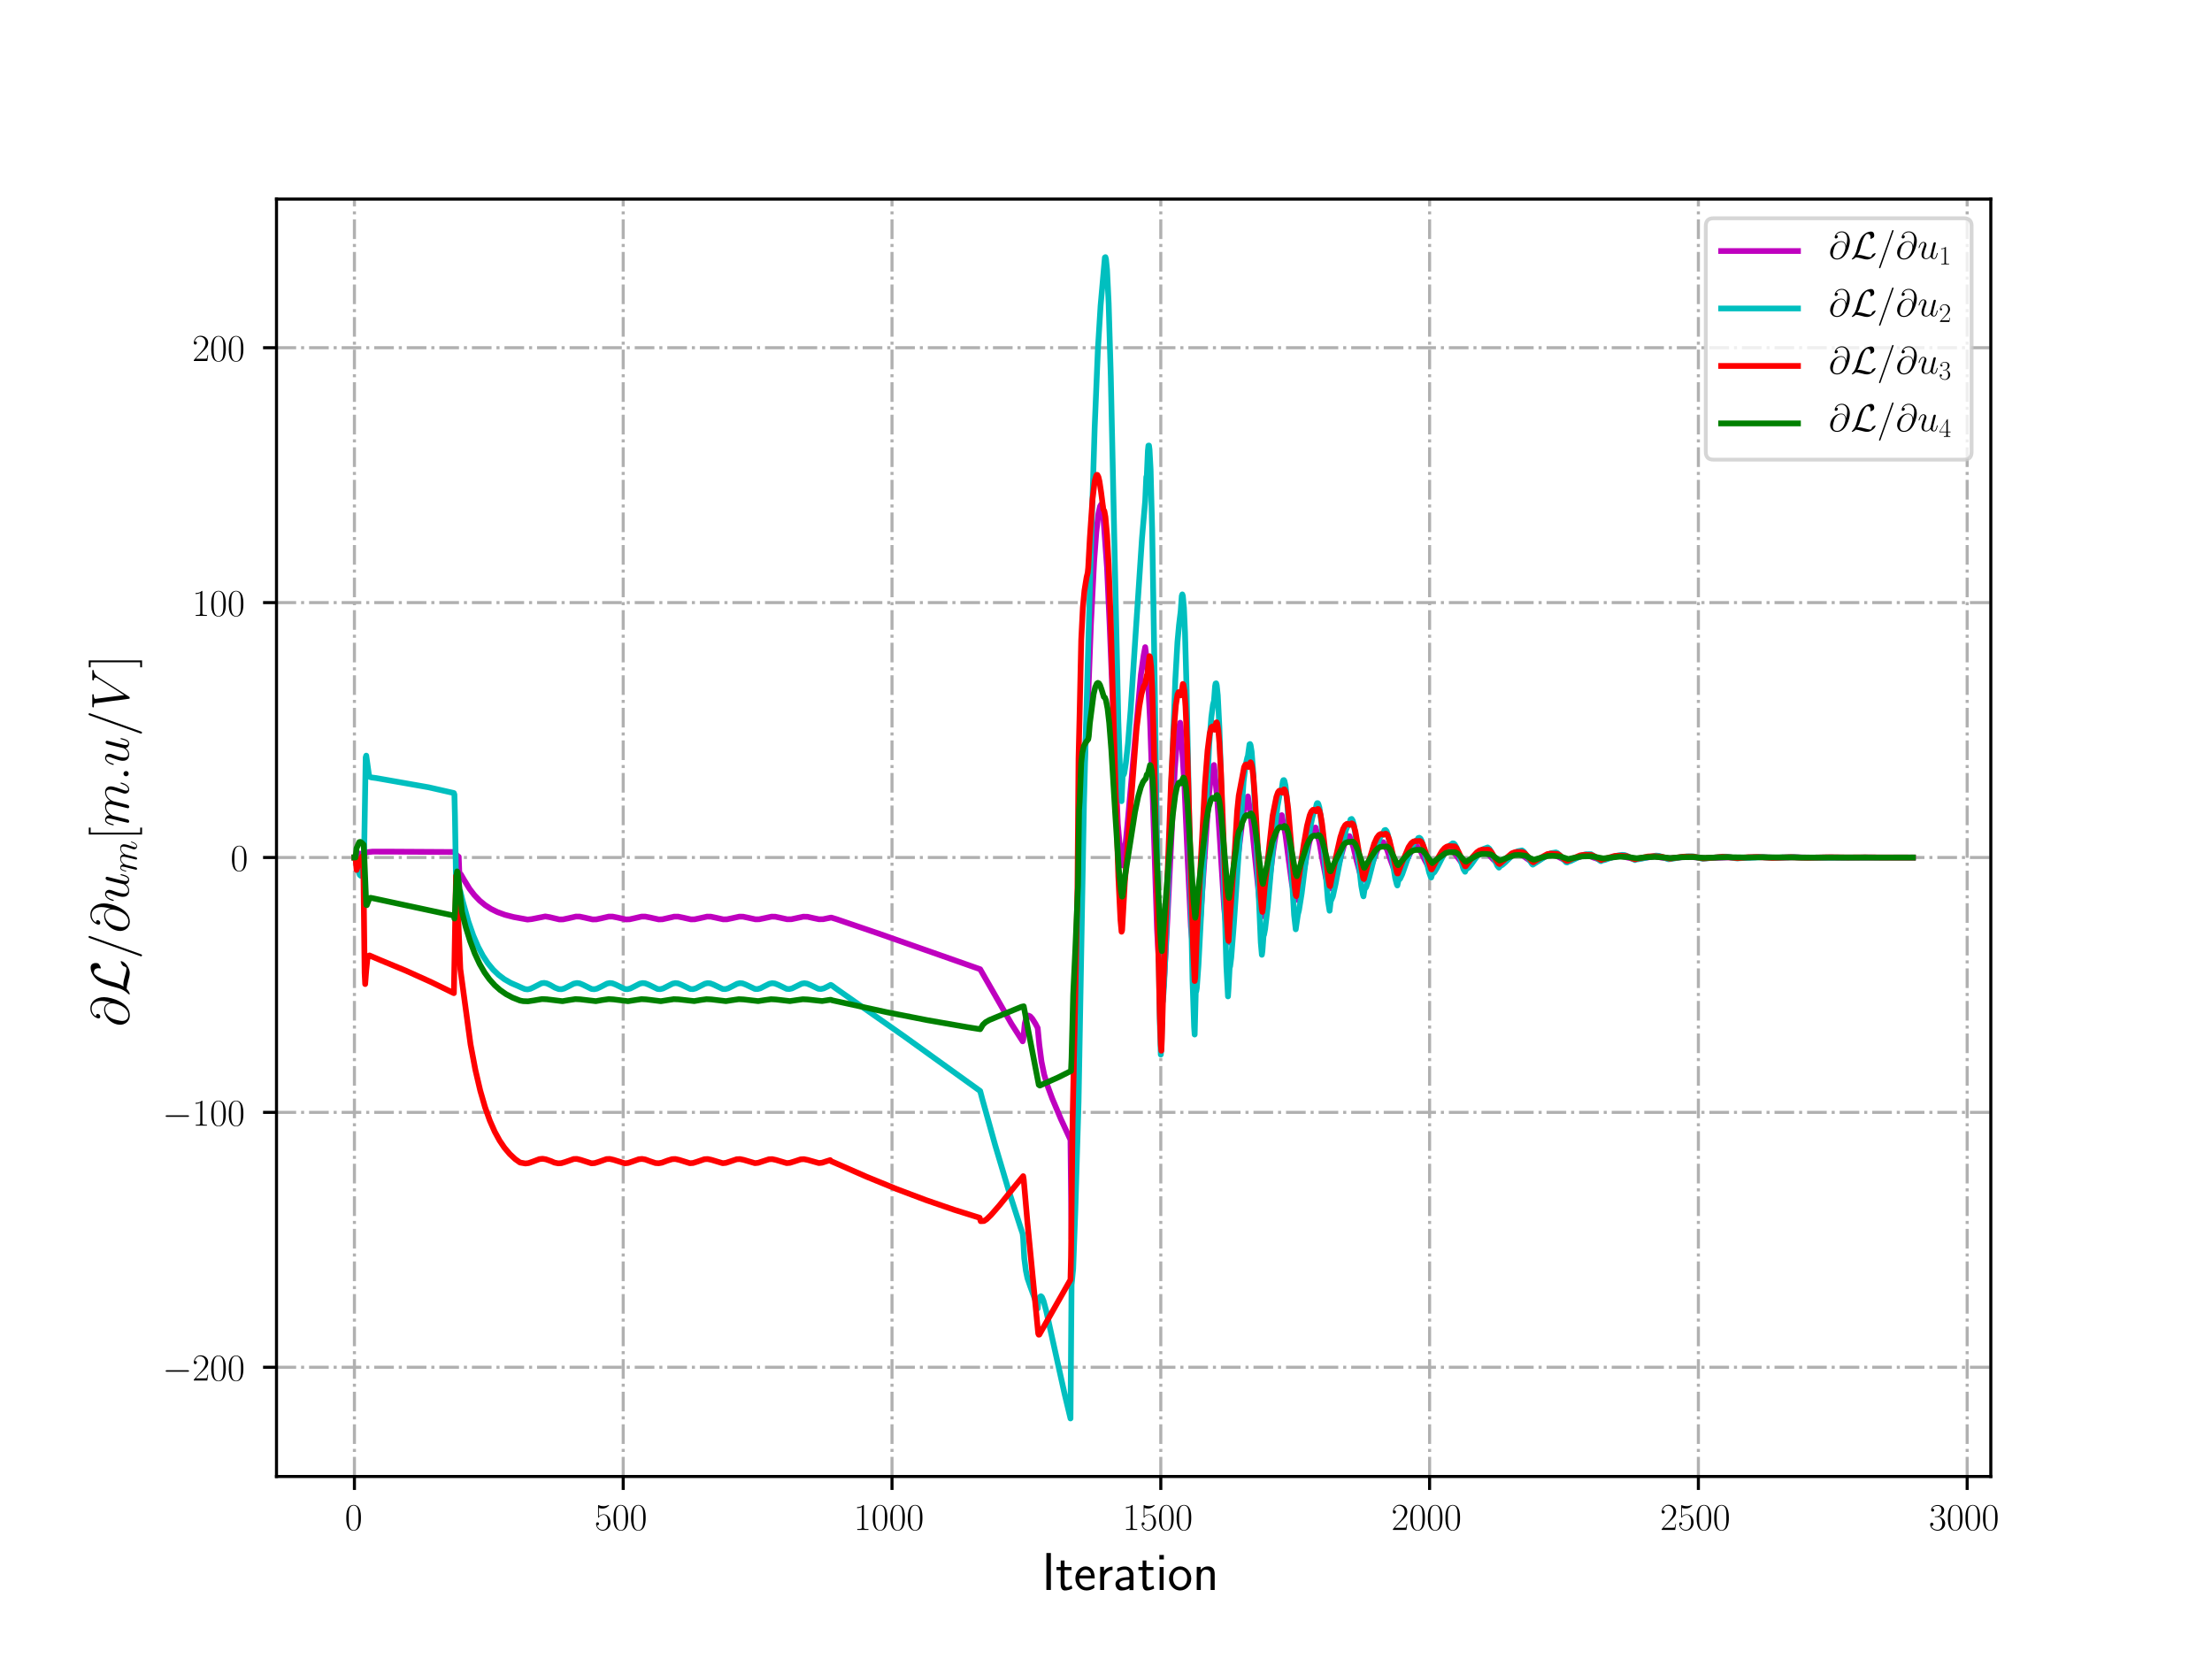 <?xml version="1.0" encoding="utf-8" standalone="no"?>
<!DOCTYPE svg PUBLIC "-//W3C//DTD SVG 1.1//EN"
  "http://www.w3.org/Graphics/SVG/1.1/DTD/svg11.dtd">
<!-- Created with matplotlib (http://matplotlib.org/) -->
<svg height="432pt" version="1.1" viewBox="0 0 576 432" width="576pt" xmlns="http://www.w3.org/2000/svg" xmlns:xlink="http://www.w3.org/1999/xlink">
 <defs>
  <style type="text/css">
*{stroke-linecap:butt;stroke-linejoin:round;}
  </style>
 </defs>
 <g id="figure_1">
  <g id="patch_1">
   <path d="M 0 432 
L 576 432 
L 576 0 
L 0 0 
z
" style="fill:#ffffff;"/>
  </g>
  <g id="axes_1">
   <g id="patch_2">
    <path d="M 72 384.48 
L 518.4 384.48 
L 518.4 51.84 
L 72 51.84 
z
" style="fill:#ffffff;"/>
   </g>
   <g id="matplotlib.axis_1">
    <g id="xtick_1">
     <g id="line2d_1">
      <path clip-path="url(#p25f58a7459)" d="M 92.291 384.48 
L 92.291 51.84 
" style="fill:none;stroke:#b0b0b0;stroke-dasharray:5.12,1.28,0.8,1.28;stroke-dashoffset:0;stroke-width:0.8;"/>
     </g>
     <g id="line2d_2">
      <defs>
       <path d="M 0 0 
L 0 3.5 
" id="mfe65dcca6b" style="stroke:#000000;stroke-width:0.8;"/>
      </defs>
      <g>
       <use style="stroke:#000000;stroke-width:0.8;" x="92.291" xlink:href="#mfe65dcca6b" y="384.48"/>
      </g>
     </g>
     <g id="text_1">
      <!-- $0$ -->
      <defs>
       <path d="M 42 31.641 
C 42 37.75 41.906 48.125 37.703 56.109 
C 34 63.109 28.094 65.594 22.906 65.594 
C 18.094 65.594 12 63.406 8.203 56.203 
C 4.203 48.719 3.797 39.438 3.797 31.641 
C 3.797 25.953 3.906 17.281 7 9.672 
C 11.297 -0.609 19 -2 22.906 -2 
C 27.5 -2 34.5 -0.109 38.594 9.375 
C 41.594 16.281 42 24.359 42 31.641 
z
M 22.906 -0.406 
C 16.5 -0.406 12.703 5.078 11.297 12.688 
C 10.203 18.562 10.203 27.156 10.203 32.75 
C 10.203 40.438 10.203 46.828 11.5 52.922 
C 13.406 61.391 19 64 22.906 64 
C 27 64 32.297 61.297 34.203 53.125 
C 35.5 47.438 35.594 40.734 35.594 32.75 
C 35.594 26.25 35.594 18.266 34.406 12.375 
C 32.297 1.484 26.406 -0.406 22.906 -0.406 
z
" id="CMR17-48"/>
      </defs>
      <g transform="translate(89.8 398.398)scale(0.1 -0.1)">
       <use transform="scale(0.996)" xlink:href="#CMR17-48"/>
      </g>
     </g>
    </g>
    <g id="xtick_2">
     <g id="line2d_3">
      <path clip-path="url(#p25f58a7459)" d="M 162.284 384.48 
L 162.284 51.84 
" style="fill:none;stroke:#b0b0b0;stroke-dasharray:5.12,1.28,0.8,1.28;stroke-dashoffset:0;stroke-width:0.8;"/>
     </g>
     <g id="line2d_4">
      <g>
       <use style="stroke:#000000;stroke-width:0.8;" x="162.284" xlink:href="#mfe65dcca6b" y="384.48"/>
      </g>
     </g>
     <g id="text_2">
      <!-- $500$ -->
      <defs>
       <path d="M 11.406 57.688 
C 12.406 57.281 16.5 56 20.703 56 
C 30 56 35.094 61.109 38 64.062 
C 38 64.953 38 65.5 37.406 65.5 
C 37.297 65.5 37.094 65.5 36.297 65.047 
C 32.797 63.406 28.703 62.078 23.703 62.078 
C 20.703 62.078 16.203 62.484 11.297 64.672 
C 10.203 65.172 10 65.172 9.906 65.172 
C 9.406 65.172 9.297 65.062 9.297 63.078 
L 9.297 34.422 
C 9.297 32.641 9.297 32.141 10.297 32.141 
C 10.797 32.141 11 32.344 11.5 33.031 
C 14.703 37.516 19.094 39.406 24.094 39.406 
C 27.594 39.406 35.094 37.219 35.094 20.141 
C 35.094 16.953 35.094 11.172 32.094 6.578 
C 29.594 2.484 25.703 0.391 21.406 0.391 
C 14.797 0.391 8.094 5 6.297 12.719 
C 6.703 12.609 7.5 12.422 7.906 12.422 
C 9.203 12.422 11.703 13.125 11.703 16.219 
C 11.703 18.906 9.797 20 7.906 20 
C 5.594 20 4.094 18.594 4.094 15.797 
C 4.094 7.094 11 -2 21.594 -2 
C 31.906 -2 41.703 6.875 41.703 19.75 
C 41.703 31.719 33.906 41 24.203 41 
C 19.094 41 14.797 39.109 11.406 35.531 
z
" id="CMR17-53"/>
      </defs>
      <g transform="translate(154.812 398.398)scale(0.1 -0.1)">
       <use transform="scale(0.996)" xlink:href="#CMR17-53"/>
       <use transform="translate(45.69 0)scale(0.996)" xlink:href="#CMR17-48"/>
       <use transform="translate(91.381 0)scale(0.996)" xlink:href="#CMR17-48"/>
      </g>
     </g>
    </g>
    <g id="xtick_3">
     <g id="line2d_5">
      <path clip-path="url(#p25f58a7459)" d="M 232.276 384.48 
L 232.276 51.84 
" style="fill:none;stroke:#b0b0b0;stroke-dasharray:5.12,1.28,0.8,1.28;stroke-dashoffset:0;stroke-width:0.8;"/>
     </g>
     <g id="line2d_6">
      <g>
       <use style="stroke:#000000;stroke-width:0.8;" x="232.276" xlink:href="#mfe65dcca6b" y="384.48"/>
      </g>
     </g>
     <g id="text_3">
      <!-- $1000$ -->
      <defs>
       <path d="M 26.594 63.406 
C 26.594 65.5 26.5 65.5 25.094 65.5 
C 21.203 61.188 15.297 59.797 9.703 59.797 
C 9.406 59.797 8.906 59.797 8.797 59.5 
C 8.703 59.297 8.703 59.094 8.703 57 
C 11.797 57 17 57.594 21 59.984 
L 21 7.203 
C 21 3.688 20.797 2.5 12.203 2.5 
L 9.203 2.5 
L 9.203 0 
C 14 0 19 0 23.797 0 
C 28.594 0 33.594 0 38.406 0 
L 38.406 2.5 
L 35.406 2.5 
C 26.797 2.5 26.594 3.594 26.594 7.156 
z
" id="CMR17-49"/>
      </defs>
      <g transform="translate(222.314 398.398)scale(0.1 -0.1)">
       <use transform="scale(0.996)" xlink:href="#CMR17-49"/>
       <use transform="translate(45.69 0)scale(0.996)" xlink:href="#CMR17-48"/>
       <use transform="translate(91.381 0)scale(0.996)" xlink:href="#CMR17-48"/>
       <use transform="translate(137.071 0)scale(0.996)" xlink:href="#CMR17-48"/>
      </g>
     </g>
    </g>
    <g id="xtick_4">
     <g id="line2d_7">
      <path clip-path="url(#p25f58a7459)" d="M 302.269 384.48 
L 302.269 51.84 
" style="fill:none;stroke:#b0b0b0;stroke-dasharray:5.12,1.28,0.8,1.28;stroke-dashoffset:0;stroke-width:0.8;"/>
     </g>
     <g id="line2d_8">
      <g>
       <use style="stroke:#000000;stroke-width:0.8;" x="302.269" xlink:href="#mfe65dcca6b" y="384.48"/>
      </g>
     </g>
     <g id="text_4">
      <!-- $1500$ -->
      <g transform="translate(292.307 398.398)scale(0.1 -0.1)">
       <use transform="scale(0.996)" xlink:href="#CMR17-49"/>
       <use transform="translate(45.69 0)scale(0.996)" xlink:href="#CMR17-53"/>
       <use transform="translate(91.381 0)scale(0.996)" xlink:href="#CMR17-48"/>
       <use transform="translate(137.071 0)scale(0.996)" xlink:href="#CMR17-48"/>
      </g>
     </g>
    </g>
    <g id="xtick_5">
     <g id="line2d_9">
      <path clip-path="url(#p25f58a7459)" d="M 372.262 384.48 
L 372.262 51.84 
" style="fill:none;stroke:#b0b0b0;stroke-dasharray:5.12,1.28,0.8,1.28;stroke-dashoffset:0;stroke-width:0.8;"/>
     </g>
     <g id="line2d_10">
      <g>
       <use style="stroke:#000000;stroke-width:0.8;" x="372.262" xlink:href="#mfe65dcca6b" y="384.48"/>
      </g>
     </g>
     <g id="text_5">
      <!-- $2000$ -->
      <defs>
       <path d="M 41.703 15.453 
L 39.906 15.453 
C 38.906 8.375 38.094 7.172 37.703 6.562 
C 37.203 5.766 30 5.766 28.594 5.766 
L 9.406 5.766 
C 13 9.672 20 16.75 28.5 24.953 
C 34.594 30.734 41.703 37.531 41.703 47.422 
C 41.703 59.219 32.297 66 21.797 66 
C 10.797 66 4.094 56.312 4.094 47.344 
C 4.094 43.438 7 42.938 8.203 42.938 
C 9.203 42.938 12.203 43.547 12.203 47.031 
C 12.203 50.109 9.594 51 8.203 51 
C 7.594 51 7 50.906 6.594 50.703 
C 8.5 59.219 14.297 63.406 20.406 63.406 
C 29.094 63.406 34.797 56.516 34.797 47.422 
C 34.797 38.734 29.703 31.25 24 24.75 
L 4.094 2.281 
L 4.094 0 
L 39.297 0 
z
" id="CMR17-50"/>
      </defs>
      <g transform="translate(362.299 398.398)scale(0.1 -0.1)">
       <use transform="scale(0.996)" xlink:href="#CMR17-50"/>
       <use transform="translate(45.69 0)scale(0.996)" xlink:href="#CMR17-48"/>
       <use transform="translate(91.381 0)scale(0.996)" xlink:href="#CMR17-48"/>
       <use transform="translate(137.071 0)scale(0.996)" xlink:href="#CMR17-48"/>
      </g>
     </g>
    </g>
    <g id="xtick_6">
     <g id="line2d_11">
      <path clip-path="url(#p25f58a7459)" d="M 442.255 384.48 
L 442.255 51.84 
" style="fill:none;stroke:#b0b0b0;stroke-dasharray:5.12,1.28,0.8,1.28;stroke-dashoffset:0;stroke-width:0.8;"/>
     </g>
     <g id="line2d_12">
      <g>
       <use style="stroke:#000000;stroke-width:0.8;" x="442.255" xlink:href="#mfe65dcca6b" y="384.48"/>
      </g>
     </g>
     <g id="text_6">
      <!-- $2500$ -->
      <g transform="translate(432.292 398.398)scale(0.1 -0.1)">
       <use transform="scale(0.996)" xlink:href="#CMR17-50"/>
       <use transform="translate(45.69 0)scale(0.996)" xlink:href="#CMR17-53"/>
       <use transform="translate(91.381 0)scale(0.996)" xlink:href="#CMR17-48"/>
       <use transform="translate(137.071 0)scale(0.996)" xlink:href="#CMR17-48"/>
      </g>
     </g>
    </g>
    <g id="xtick_7">
     <g id="line2d_13">
      <path clip-path="url(#p25f58a7459)" d="M 512.248 384.48 
L 512.248 51.84 
" style="fill:none;stroke:#b0b0b0;stroke-dasharray:5.12,1.28,0.8,1.28;stroke-dashoffset:0;stroke-width:0.8;"/>
     </g>
     <g id="line2d_14">
      <g>
       <use style="stroke:#000000;stroke-width:0.8;" x="512.248" xlink:href="#mfe65dcca6b" y="384.48"/>
      </g>
     </g>
     <g id="text_7">
      <!-- $3000$ -->
      <defs>
       <path d="M 22.094 33.703 
C 31 33.703 34.906 25.969 34.906 17.031 
C 34.906 5 28.5 0.391 22.703 0.391 
C 17.406 0.391 8.797 3.031 6.094 10.828 
C 6.594 10.625 7.094 10.625 7.594 10.625 
C 10 10.625 11.797 12.219 11.797 14.812 
C 11.797 17.703 9.594 19 7.594 19 
C 5.906 19 3.297 18.203 3.297 14.469 
C 3.297 5.234 12.297 -2 22.906 -2 
C 34 -2 42.5 6.719 42.5 16.953 
C 42.5 26.672 34.5 33.703 25 34.797 
C 32.594 36.375 39.906 43.062 39.906 52.016 
C 39.906 59.688 32 65.297 23 65.297 
C 13.906 65.297 5.906 59.828 5.906 52.016 
C 5.906 48.594 8.5 48 9.797 48 
C 11.906 48 13.703 49.297 13.703 51.891 
C 13.703 54.469 11.906 55.766 9.797 55.766 
C 9.406 55.766 8.906 55.766 8.5 55.578 
C 11.406 61.859 19.297 63 22.797 63 
C 26.297 63 32.906 61.328 32.906 51.875 
C 32.906 49.109 32.5 44.188 29.094 39.844 
C 26.094 36 22.703 36 19.406 35.688 
C 18.906 35.688 16.594 35.453 16.203 35.453 
C 15.5 35.359 15.094 35.266 15.094 34.5 
C 15.094 33.797 15.203 33.703 17.203 33.703 
z
" id="CMR17-51"/>
      </defs>
      <g transform="translate(502.285 398.398)scale(0.1 -0.1)">
       <use transform="scale(0.996)" xlink:href="#CMR17-51"/>
       <use transform="translate(45.69 0)scale(0.996)" xlink:href="#CMR17-48"/>
       <use transform="translate(91.381 0)scale(0.996)" xlink:href="#CMR17-48"/>
       <use transform="translate(137.071 0)scale(0.996)" xlink:href="#CMR17-48"/>
      </g>
     </g>
    </g>
    <g id="text_8">
     <!-- Iteration -->
     <defs>
      <path d="M 17.094 69 
L 8.703 69 
L 8.703 0 
L 17.094 0 
z
" id="CMSS17-73"/>
      <path d="M 16.703 37 
L 29.703 37 
L 29.703 42.766 
L 16.703 42.766 
L 16.703 55 
L 9.594 55 
L 9.594 42.766 
L 1.703 42.766 
L 1.703 37 
L 9.406 37 
L 9.406 11.703 
C 9.406 6 10.703 -1 17.297 -1 
C 22.297 -1 26.906 0.391 31.297 2.688 
L 29.703 8.562 
C 27.297 6.469 24.406 5.266 21.297 5.266 
C 16.906 5.266 16.703 10.875 16.703 13.375 
z
" id="CMSS17-116"/>
      <path d="M 39.094 21.516 
C 39.094 24.844 38.906 31.297 35.703 36.641 
C 32.203 42.391 26.5 44 22.203 44 
C 11.797 44 3 34.188 3 21.484 
C 3 9.094 12.094 -1 23.594 -1 
C 28.094 -1 33.594 0.297 38.594 3.875 
C 38.594 4.281 38.406 6.469 38.297 6.562 
C 38.297 6.766 38 9.844 38 10.25 
C 33.203 6.359 27.703 5.078 23.703 5.078 
C 17.297 5.078 10.406 10.422 10.094 21.516 
z
M 10.906 27 
C 12.203 32.562 16.594 37.828 22.203 37.828 
C 23.703 37.828 30.703 37.828 32.5 27 
z
" id="CMSS17-101"/>
      <path d="M 14.906 21.297 
C 14.906 30.703 21.797 37 30.594 37 
L 30.594 43.578 
C 24.203 43.578 18.203 40.391 14.594 35.203 
L 14.594 43.094 
L 7.5 43.094 
L 7.5 0 
L 14.906 0 
z
" id="CMSS17-114"/>
      <path d="M 37.594 27.984 
C 37.594 37.375 30.906 43.875 21.906 43.875 
C 17.5 43.875 12.703 43.078 7.203 39.891 
L 7.797 33.359 
C 10.297 35.125 14.594 38 21.797 38 
C 26.906 38 30 34.062 30 27.844 
L 30 24 
C 14 24 4 19.344 4 11.344 
C 4 7.203 6.5 -1 14.797 -1 
C 16.297 -1 24.406 -1 30.203 3.391 
L 30.203 -0.297 
L 37.594 -0.297 
z
M 30 12.75 
C 30 10.953 30 8.562 27 6.781 
C 24.406 5.078 21.094 5.078 19.703 5.078 
C 14.703 5.078 11.297 7.984 11.297 11.625 
C 11.297 18.922 26.906 18.922 30 18.922 
z
" id="CMSS17-97"/>
      <path d="M 15.297 65.359 
L 6.906 65.359 
L 6.906 57 
L 15.297 57 
z
M 14.797 42.797 
L 7.406 42.797 
L 7.406 0 
L 14.797 0 
z
" id="CMSS17-105"/>
      <path d="M 44.203 21.188 
C 44.203 34 34.703 44 23.5 44 
C 12 44 2.703 33.703 2.703 21.188 
C 2.703 8.5 12.297 -1 23.406 -1 
C 34.797 -1 44.203 8.797 44.203 21.188 
z
M 23.5 5.266 
C 16.406 5.266 10.297 11.078 10.297 22 
C 10.297 33.609 17.406 37.922 23.406 37.922 
C 29.906 37.922 36.594 33.219 36.594 22 
C 36.594 10.672 30.094 5.266 23.5 5.266 
z
" id="CMSS17-111"/>
      <path d="M 40.906 29.328 
C 40.906 35.672 39.406 44 28.094 44 
C 21.703 44 17.5 40.719 14.703 37.328 
L 14.703 43.094 
L 7.406 43.094 
L 7.406 0 
L 15 0 
L 15 24.359 
C 15 30.688 17.406 37.938 24.203 37.938 
C 33 37.938 33.297 32 33.297 28.578 
L 33.297 0 
L 40.906 0 
z
" id="CMSS17-110"/>
     </defs>
     <g transform="translate(271.264 414.022)scale(0.14 -0.14)">
      <use transform="scale(0.996)" xlink:href="#CMSS17-73"/>
      <use transform="translate(25.784 0)scale(0.996)" xlink:href="#CMSS17-116"/>
      <use transform="translate(59.615 0)scale(0.996)" xlink:href="#CMSS17-101"/>
      <use transform="translate(101.254 0)scale(0.996)" xlink:href="#CMSS17-114"/>
      <use transform="translate(133.164 0)scale(0.996)" xlink:href="#CMSS17-97"/>
      <use transform="translate(178.086 0)scale(0.996)" xlink:href="#CMSS17-116"/>
      <use transform="translate(211.918 0)scale(0.996)" xlink:href="#CMSS17-105"/>
      <use transform="translate(234.098 0)scale(0.996)" xlink:href="#CMSS17-111"/>
      <use transform="translate(280.942 0)scale(0.996)" xlink:href="#CMSS17-110"/>
     </g>
    </g>
   </g>
   <g id="matplotlib.axis_2">
    <g id="ytick_1">
     <g id="line2d_15">
      <path clip-path="url(#p25f58a7459)" d="M 72 356.033 
L 518.4 356.033 
" style="fill:none;stroke:#b0b0b0;stroke-dasharray:5.12,1.28,0.8,1.28;stroke-dashoffset:0;stroke-width:0.8;"/>
     </g>
     <g id="line2d_16">
      <defs>
       <path d="M 0 0 
L -3.5 0 
" id="m2d43bfc094" style="stroke:#000000;stroke-width:0.8;"/>
      </defs>
      <g>
       <use style="stroke:#000000;stroke-width:0.8;" x="72" xlink:href="#m2d43bfc094" y="356.033"/>
      </g>
     </g>
     <g id="text_9">
      <!-- $-200$ -->
      <defs>
       <path d="M 65.906 23 
C 67.594 23 69.406 23 69.406 25 
C 69.406 27 67.594 27 65.906 27 
L 11.797 27 
C 10.094 27 8.297 27 8.297 25 
C 8.297 23 10.094 23 11.797 23 
z
" id="CMSY10-0"/>
      </defs>
      <g transform="translate(42.307 359.492)scale(0.1 -0.1)">
       <use transform="scale(0.996)" xlink:href="#CMSY10-0"/>
       <use transform="translate(77.487 0)scale(0.996)" xlink:href="#CMR17-50"/>
       <use transform="translate(123.178 0)scale(0.996)" xlink:href="#CMR17-48"/>
       <use transform="translate(168.868 0)scale(0.996)" xlink:href="#CMR17-48"/>
      </g>
     </g>
    </g>
    <g id="ytick_2">
     <g id="line2d_17">
      <path clip-path="url(#p25f58a7459)" d="M 72 289.66 
L 518.4 289.66 
" style="fill:none;stroke:#b0b0b0;stroke-dasharray:5.12,1.28,0.8,1.28;stroke-dashoffset:0;stroke-width:0.8;"/>
     </g>
     <g id="line2d_18">
      <g>
       <use style="stroke:#000000;stroke-width:0.8;" x="72" xlink:href="#m2d43bfc094" y="289.66"/>
      </g>
     </g>
     <g id="text_10">
      <!-- $-100$ -->
      <g transform="translate(42.307 293.119)scale(0.1 -0.1)">
       <use transform="scale(0.996)" xlink:href="#CMSY10-0"/>
       <use transform="translate(77.487 0)scale(0.996)" xlink:href="#CMR17-49"/>
       <use transform="translate(123.178 0)scale(0.996)" xlink:href="#CMR17-48"/>
       <use transform="translate(168.868 0)scale(0.996)" xlink:href="#CMR17-48"/>
      </g>
     </g>
    </g>
    <g id="ytick_3">
     <g id="line2d_19">
      <path clip-path="url(#p25f58a7459)" d="M 72 223.287 
L 518.4 223.287 
" style="fill:none;stroke:#b0b0b0;stroke-dasharray:5.12,1.28,0.8,1.28;stroke-dashoffset:0;stroke-width:0.8;"/>
     </g>
     <g id="line2d_20">
      <g>
       <use style="stroke:#000000;stroke-width:0.8;" x="72" xlink:href="#m2d43bfc094" y="223.287"/>
      </g>
     </g>
     <g id="text_11">
      <!-- $0$ -->
      <g transform="translate(60.019 226.746)scale(0.1 -0.1)">
       <use transform="scale(0.996)" xlink:href="#CMR17-48"/>
      </g>
     </g>
    </g>
    <g id="ytick_4">
     <g id="line2d_21">
      <path clip-path="url(#p25f58a7459)" d="M 72 156.914 
L 518.4 156.914 
" style="fill:none;stroke:#b0b0b0;stroke-dasharray:5.12,1.28,0.8,1.28;stroke-dashoffset:0;stroke-width:0.8;"/>
     </g>
     <g id="line2d_22">
      <g>
       <use style="stroke:#000000;stroke-width:0.8;" x="72" xlink:href="#m2d43bfc094" y="156.914"/>
      </g>
     </g>
     <g id="text_12">
      <!-- $100$ -->
      <g transform="translate(50.056 160.374)scale(0.1 -0.1)">
       <use transform="scale(0.996)" xlink:href="#CMR17-49"/>
       <use transform="translate(45.69 0)scale(0.996)" xlink:href="#CMR17-48"/>
       <use transform="translate(91.381 0)scale(0.996)" xlink:href="#CMR17-48"/>
      </g>
     </g>
    </g>
    <g id="ytick_5">
     <g id="line2d_23">
      <path clip-path="url(#p25f58a7459)" d="M 72 90.542 
L 518.4 90.542 
" style="fill:none;stroke:#b0b0b0;stroke-dasharray:5.12,1.28,0.8,1.28;stroke-dashoffset:0;stroke-width:0.8;"/>
     </g>
     <g id="line2d_24">
      <g>
       <use style="stroke:#000000;stroke-width:0.8;" x="72" xlink:href="#m2d43bfc094" y="90.542"/>
      </g>
     </g>
     <g id="text_13">
      <!-- $200$ -->
      <g transform="translate(50.056 94.001)scale(0.1 -0.1)">
       <use transform="scale(0.996)" xlink:href="#CMR17-50"/>
       <use transform="translate(45.69 0)scale(0.996)" xlink:href="#CMR17-48"/>
       <use transform="translate(91.381 0)scale(0.996)" xlink:href="#CMR17-48"/>
      </g>
     </g>
    </g>
    <g id="text_14">
     <!-- $\partial \mathcal{L}/ \partial u_{m}[m.u/V]$ -->
     <defs>
      <path d="M 45.406 33.516 
C 44.797 39.125 41.297 45.859 32.297 45.859 
C 18.203 45.859 3.797 31.516 3.797 15.562 
C 3.797 9.438 8 -2.094 21.594 -2.094 
C 45.203 -2.094 55.297 32.297 55.297 46 
C 55.297 60.406 47.203 71.5 34.406 71.5 
C 19.906 71.5 15.594 58.797 15.594 56.094 
C 15.594 55.203 16.203 53 19 53 
C 22.5 53 24 56.203 24 57.906 
C 24 61 20.906 61 19.594 61 
C 23.703 68.406 31.297 69.094 34 69.094 
C 42.797 69.094 48.406 62.109 48.406 50.969 
C 48.406 44.578 46.5 37.188 45.5 33.516 
z
M 21.906 0.594 
C 12.5 0.594 10.906 8.031 10.906 12.25 
C 10.906 16.656 13.703 27 15.203 30.703 
C 16.5 33.719 22.203 43.859 32.594 43.859 
C 41.703 43.859 43.797 35.922 43.797 30.516 
C 43.797 23.078 37.297 0.594 21.906 0.594 
z
" id="CMMI12-64"/>
      <path d="M 18 9.531 
C 23.406 17.984 25.094 24.406 26.406 29.734 
C 29.906 43.594 33.703 55.656 39.906 62.578 
C 41.094 63.906 41.906 64.797 45.094 64.797 
C 52 64.797 52.203 57.875 52.203 56.453 
C 52.203 54.656 51.703 53.234 51.703 52.734 
C 51.703 52.031 52.297 52.031 52.406 52.031 
C 54 52.031 56.703 53.141 59.203 54.953 
C 61 56.359 61.906 57.359 61.906 61.469 
C 61.906 66.891 59.094 71 53.5 71 
C 50.297 71 41.5 70.203 31.703 60.25 
C 23.703 52.016 19 33.938 17.094 26.406 
C 15.297 19.5 14.5 16.375 11.5 10.344 
C 10.797 9.156 8.203 4.734 6.797 3.422 
C 4.094 0.922 3.094 -0.891 3.094 -1.391 
C 3.094 -1.594 3.297 -2 4 -2 
C 4.406 -2 6.5 -1.594 9.094 0.078 
C 10.797 1.062 11 1.25 13.297 3.609 
C 18.297 3.609 21.797 2.703 28.094 0.906 
C 33.203 -0.5 38.297 -2 43.406 -2 
C 51.5 -2 59.703 4.125 62.906 8.531 
C 64.906 11.234 65.5 13.75 65.5 14.047 
C 65.5 14.75 64.906 14.75 64.797 14.75 
C 63.203 14.75 60.797 13.656 59.094 12.438 
C 56.406 10.734 56.203 10.141 55.594 8.422 
C 55.094 6.812 54.5 6.016 54.094 5.406 
C 53.297 4.203 53.203 4.203 51.703 4.203 
C 46.906 4.203 41.906 5.719 35.297 7.516 
C 32.5 8.312 27 9.938 22 9.938 
C 20.703 9.938 19.297 9.828 18 9.531 
z
" id="CMSY10-76"/>
      <path d="M 42.906 71.281 
C 42.906 71.391 43.5 72.906 43.5 73.094 
C 43.5 74.297 42.5 75 41.703 75 
C 41.203 75 40.297 75 39.5 72.797 
L 6 -21.297 
C 6 -21.406 5.406 -22.891 5.406 -23.094 
C 5.406 -24.297 6.406 -25 7.203 -25 
C 7.797 -25 8.703 -24.891 9.406 -22.797 
z
" id="CMMI12-61"/>
      <path d="M 34.094 5.781 
C 35.406 0.203 40.203 -1 42.594 -1 
C 45.797 -1 48.203 1.094 49.797 4.484 
C 51.5 8.078 52.797 13.969 52.797 14.266 
C 52.797 14.766 52.406 15.172 51.797 15.172 
C 50.906 15.172 50.797 14.672 50.406 13.172 
C 48.594 6.281 46.797 1 42.797 1 
C 39.797 1 39.797 4.297 39.797 5.594 
C 39.797 7.891 40.094 8.875 41.094 13.078 
C 41.797 15.766 42.5 18.453 43.094 21.25 
L 47.203 37.516 
C 47.906 40.016 47.906 40.219 47.906 40.516 
C 47.906 42.016 46.703 43.016 45.203 43.016 
C 42.297 43.016 41.594 40.516 41 38.016 
C 40 34.125 34.594 12.672 33.906 9.188 
C 33.797 9.188 29.906 1 22.594 1 
C 17.406 1 16.406 5.484 16.406 9.188 
C 16.406 14.875 19.203 22.844 21.797 29.531 
C 23 32.734 23.5 34.031 23.5 36.016 
C 23.5 40.312 20.406 44 15.594 44 
C 6.406 44 2.703 29.531 2.703 28.734 
C 2.703 28.344 3.094 27.844 3.797 27.844 
C 4.703 27.844 4.797 28.234 5.203 29.625 
C 7.594 38.141 11.5 41.906 15.297 41.906 
C 16.297 41.906 17.906 41.906 17.906 38.719 
C 17.906 36.125 16.797 33.234 15.297 29.438 
C 10.906 17.562 10.406 13.766 10.406 10.781 
C 10.406 0.594 18.094 -1 22.203 -1 
C 28.594 -1 32.094 3.391 34.094 5.781 
z
" id="CMMI12-117"/>
      <path d="M 20.594 29.234 
C 20.797 29.844 23.297 34.828 27 38.016 
C 29.594 40.406 33 42.016 36.906 42.016 
C 40.906 42.016 42.297 39.016 42.297 35.031 
C 42.297 34.422 42.297 32.438 41.094 27.734 
L 38.594 17.469 
C 37.797 14.469 35.906 7.078 35.703 5.984 
C 35.297 4.484 34.703 1.891 34.703 1.5 
C 34.703 0.094 35.797 -1 37.297 -1 
C 40.297 -1 40.797 1.297 41.703 4.891 
L 47.703 28.734 
C 47.906 29.531 53.094 42.016 64.094 42.016 
C 68.094 42.016 69.5 39.016 69.5 35.031 
C 69.5 29.438 65.594 18.562 63.406 12.578 
C 62.5 10.172 62 8.875 62 7.078 
C 62 2.594 65.094 -1 69.906 -1 
C 79.203 -1 82.703 13.672 82.703 14.266 
C 82.703 14.766 82.297 15.172 81.703 15.172 
C 80.797 15.172 80.703 14.875 80.203 13.172 
C 77.906 5.188 74.203 1 70.203 1 
C 69.203 1 67.594 1 67.594 4.203 
C 67.594 6.812 68.797 10 69.203 11.094 
C 71 15.906 75.5 27.703 75.5 33.516 
C 75.5 39.5 72 44 64.406 44 
C 57.703 44 52.297 40.219 48.297 34.328 
C 48 39.719 44.703 44 37.203 44 
C 28.297 44 23.594 37.734 21.797 35.234 
C 21.5 40.906 17.406 44 13 44 
C 10.094 44 7.797 42.609 5.906 38.812 
C 4.094 35.219 2.703 29.141 2.703 28.734 
C 2.703 28.344 3.094 27.844 3.797 27.844 
C 4.594 27.844 4.703 27.938 5.297 30.234 
C 6.797 36.125 8.703 42.016 12.703 42.016 
C 15 42.016 15.797 40.406 15.797 37.422 
C 15.797 35.219 14.797 31.328 14.094 28.234 
L 11.297 17.469 
C 10.906 15.562 9.797 11.078 9.297 9.281 
C 8.594 6.688 7.5 2 7.5 1.5 
C 7.5 0.094 8.594 -1 10.094 -1 
C 11.297 -1 12.703 -0.406 13.5 1.094 
C 13.703 1.594 14.594 5.094 15.094 7.078 
L 17.297 16.062 
z
" id="CMMI12-109"/>
      <path d="M 23.5 -25 
L 23.5 -21.516 
L 14.094 -21.516 
L 14.094 71 
L 23.5 71 
L 23.5 74.484 
L 10.594 74.484 
L 10.594 -25 
z
" id="CMR17-91"/>
      <path d="M 18.406 4.797 
C 18.406 7.688 16 9.672 13.594 9.672 
C 10.703 9.672 8.703 7.281 8.703 4.891 
C 8.703 2 11.094 0 13.5 0 
C 16.406 0 18.406 2.391 18.406 4.797 
z
" id="CMMI12-58"/>
      <path d="M 61.906 56.875 
C 65.297 62.25 68.406 64.625 73.5 65.031 
C 74.5 65.125 75.297 65.125 75.297 66.906 
C 75.297 67.312 75.094 67.906 74.203 67.906 
C 72.406 67.906 68.094 67.906 66.297 67.906 
C 63.406 67.906 60.406 67.906 57.594 67.906 
C 56.797 67.906 55.797 67.906 55.797 66.031 
C 55.797 65.125 56.703 65.031 57.094 65.031 
C 60.797 64.734 61.203 62.953 61.203 61.75 
C 61.203 60.266 59.797 57.969 59.703 57.875 
L 28.297 8.438 
L 21.297 62.016 
C 21.297 65 26.5 65 27.594 65 
C 29.094 65 30 65 30 66.906 
C 30 67.906 28.906 67.906 28.594 67.906 
C 26.906 67.906 24.906 67.906 23.203 67.906 
L 17.594 67.906 
C 10.297 67.906 7.297 67.906 7.203 67.906 
C 6.594 67.906 5.406 67.906 5.406 66.094 
C 5.406 65 6.094 65 7.703 65 
C 12.797 65 13.094 64.094 13.406 61.625 
L 21.406 0.375 
C 21.703 -1.703 21.703 -2 23.094 -2 
C 24.297 -2 24.797 -1.703 25.797 -0.125 
z
" id="CMMI12-86"/>
      <path d="M 14.297 74.484 
L 1.406 74.484 
L 1.406 71 
L 10.797 71 
L 10.797 -21.516 
L 1.406 -21.516 
L 1.406 -25 
L 14.297 -25 
z
" id="CMR17-93"/>
     </defs>
     <g transform="translate(35.595 267.37)rotate(-90)scale(0.14 -0.14)">
      <use transform="translate(0 14.944)scale(0.996)" xlink:href="#CMMI12-64"/>
      <use transform="translate(56.916 14.944)scale(0.996)" xlink:href="#CMSY10-76"/>
      <use transform="translate(125.63 14.944)scale(0.996)" xlink:href="#CMMI12-61"/>
      <use transform="translate(174.405 14.944)scale(0.996)" xlink:href="#CMMI12-64"/>
      <use transform="translate(231.321 14.944)scale(0.996)" xlink:href="#CMMI12-117"/>
      <use transform="translate(286.841 0)scale(0.697)" xlink:href="#CMMI12-109"/>
      <use transform="translate(347.068 14.944)scale(0.996)" xlink:href="#CMR17-91"/>
      <use transform="translate(371.939 14.944)scale(0.996)" xlink:href="#CMMI12-109"/>
      <use transform="translate(457.266 14.944)scale(0.996)" xlink:href="#CMMI12-58"/>
      <use transform="translate(484.364 14.944)scale(0.996)" xlink:href="#CMMI12-117"/>
      <use transform="translate(539.884 14.944)scale(0.996)" xlink:href="#CMMI12-61"/>
      <use transform="translate(588.659 14.944)scale(0.996)" xlink:href="#CMMI12-86"/>
      <use transform="translate(667.206 14.944)scale(0.996)" xlink:href="#CMR17-93"/>
     </g>
    </g>
   </g>
   <g id="line2d_25">
    <path clip-path="url(#p25f58a7459)" d="M 92.291 223.287 
L 92.571 223.287 
L 92.851 222.954 
L 93.271 222.418 
L 93.691 222.272 
L 94.251 222.416 
L 94.811 222.524 
L 95.231 222.052 
L 95.931 221.871 
L 97.05 221.761 
L 101.81 221.767 
L 118.328 221.865 
L 118.748 222.475 
L 119.168 222.947 
L 119.448 223.106 
L 119.588 226.873 
L 119.728 227.547 
L 120.008 227.691 
L 120.848 229.134 
L 122.248 231.414 
L 123.508 233.059 
L 124.908 234.522 
L 126.307 235.678 
L 127.847 236.672 
L 129.527 237.5 
L 131.487 238.213 
L 133.727 238.786 
L 137.366 239.453 
L 138.486 239.33 
L 141.986 238.639 
L 143.106 238.818 
L 145.625 239.417 
L 146.605 239.41 
L 147.865 239.149 
L 149.965 238.667 
L 150.945 238.678 
L 152.205 238.941 
L 154.305 239.418 
L 155.284 239.401 
L 156.544 239.133 
L 158.504 238.678 
L 159.484 238.674 
L 160.604 238.888 
L 162.984 239.42 
L 163.964 239.385 
L 165.223 239.103 
L 167.043 238.684 
L 168.023 238.677 
L 169.143 238.887 
L 171.523 239.416 
L 172.503 239.38 
L 173.763 239.098 
L 175.582 238.686 
L 176.562 238.684 
L 177.822 238.936 
L 179.922 239.405 
L 180.902 239.386 
L 182.162 239.117 
L 184.121 238.683 
L 185.101 238.698 
L 186.361 238.962 
L 188.321 239.397 
L 189.301 239.384 
L 190.561 239.122 
L 192.521 238.69 
L 193.5 238.703 
L 194.76 238.964 
L 196.72 239.392 
L 197.7 239.376 
L 198.96 239.114 
L 200.92 238.693 
L 201.9 238.714 
L 203.159 238.98 
L 204.979 239.379 
L 206.099 239.362 
L 207.359 239.091 
L 209.179 238.703 
L 210.299 238.732 
L 211.699 239.047 
L 213.238 239.371 
L 214.358 239.358 
L 215.618 239.093 
L 216.458 238.933 
L 217.858 239.36 
L 228.777 243.084 
L 252.854 251.546 
L 255.234 252.384 
L 263.353 266.562 
L 266.293 271.155 
L 266.433 270.738 
L 266.853 266.516 
L 267.273 264.963 
L 267.553 264.558 
L 267.833 264.463 
L 268.253 264.656 
L 268.813 265.271 
L 269.653 266.61 
L 270.213 267.694 
L 270.633 272.048 
L 271.192 276.393 
L 271.892 279.788 
L 272.732 282.627 
L 273.992 286.031 
L 276.232 291.356 
L 278.752 296.824 
L 279.032 322.666 
L 279.172 322.124 
L 279.732 304.158 
L 280.572 272.044 
L 280.991 236.551 
L 281.411 220.46 
L 282.111 203.685 
L 283.091 186.006 
L 283.371 181.118 
L 284.071 162.572 
L 284.911 146.137 
L 285.471 138.585 
L 286.031 133.766 
L 286.451 131.866 
L 286.731 131.362 
L 286.871 131.327 
L 287.011 131.429 
L 287.151 132.363 
L 288.271 147.863 
L 288.971 163.217 
L 291.07 214.459 
L 291.49 219.27 
L 291.77 220.665 
L 291.91 220.788 
L 292.05 220.523 
L 292.33 225.355 
L 292.47 225.23 
L 292.89 221.833 
L 293.73 213.159 
L 297.09 175.659 
L 297.79 170.73 
L 298.21 168.52 
L 298.49 170.786 
L 298.63 170.722 
L 299.47 187.465 
L 300.169 207.574 
L 301.289 242.005 
L 301.709 249.52 
L 301.989 251.578 
L 302.129 251.617 
L 302.269 250.974 
L 302.409 253.076 
L 302.549 259.084 
L 302.689 259.953 
L 302.829 259.055 
L 303.249 253.231 
L 303.949 240.135 
L 305.909 200.415 
L 306.469 193.229 
L 306.889 189.828 
L 307.309 188.195 
L 307.449 189.128 
L 308.429 204.557 
L 309.269 223.84 
L 310.108 241.268 
L 310.528 245.813 
L 310.808 246.583 
L 310.948 246.23 
L 311.088 245.567 
L 311.228 251.322 
L 311.368 252.396 
L 311.508 251.969 
L 311.928 247.942 
L 312.628 238.588 
L 314.728 207.646 
L 315.288 202.595 
L 315.708 200.26 
L 315.988 199.417 
L 316.128 199.207 
L 316.968 208.09 
L 317.668 218.785 
L 318.788 236.71 
L 319.208 240.447 
L 319.487 241.351 
L 319.627 241.274 
L 319.767 240.835 
L 320.187 245.384 
L 320.467 243.947 
L 321.027 239.196 
L 321.727 231.048 
L 322.147 224.925 
L 322.707 220.311 
L 323.127 216.898 
L 323.687 212.256 
L 324.247 209.141 
L 324.667 207.799 
L 324.947 207.386 
L 325.507 211.065 
L 326.067 215.881 
L 328.027 235.209 
L 328.307 235.857 
L 328.447 235.824 
L 328.587 235.545 
L 328.727 236.365 
L 328.867 238.33 
L 329.007 238.577 
L 329.286 237.651 
L 329.846 234.453 
L 330.686 228.192 
L 331.526 221.657 
L 331.946 218.86 
L 332.646 215.023 
L 333.206 213.096 
L 333.626 212.367 
L 333.766 212.26 
L 334.746 217.44 
L 335.586 224.022 
L 336.426 230.253 
L 336.846 232.019 
L 337.126 232.431 
L 337.266 232.381 
L 337.406 232.157 
L 337.826 234.324 
L 338.106 233.622 
L 338.666 231.327 
L 339.645 226.067 
L 340.905 219.492 
L 341.605 216.973 
L 342.165 215.801 
L 342.445 215.512 
L 342.585 215.494 
L 343.565 219.285 
L 344.405 224.058 
L 345.245 228.507 
L 345.665 229.733 
L 345.945 229.992 
L 346.085 229.936 
L 346.225 229.753 
L 346.505 231.32 
L 346.645 231.336 
L 346.925 230.791 
L 347.625 228.622 
L 350.284 219.06 
L 350.844 218.085 
L 351.264 217.727 
L 351.404 217.738 
L 352.384 220.483 
L 353.224 223.926 
L 354.064 227.11 
L 354.484 227.975 
L 354.764 228.147 
L 355.044 227.961 
L 355.324 229.118 
L 355.464 229.107 
L 355.884 228.434 
L 356.584 226.761 
L 358.963 220.495 
L 359.523 219.696 
L 360.083 219.304 
L 360.223 219.313 
L 361.203 221.288 
L 362.043 223.761 
L 362.883 226.045 
L 363.303 226.663 
L 363.583 226.784 
L 363.863 226.648 
L 364.143 227.485 
L 364.423 227.352 
L 364.983 226.555 
L 365.823 224.933 
L 367.363 221.898 
L 368.062 220.967 
L 368.622 220.537 
L 369.042 220.429 
L 370.022 221.845 
L 371.002 223.925 
L 371.702 225.255 
L 372.122 225.702 
L 372.402 225.792 
L 372.682 225.698 
L 372.962 226.293 
L 373.242 226.205 
L 373.942 225.464 
L 375.062 223.841 
L 376.322 222.144 
L 377.022 221.533 
L 377.582 221.275 
L 377.861 221.227 
L 378.981 222.424 
L 380.801 224.926 
L 381.221 225.077 
L 381.501 225.015 
L 381.781 225.432 
L 382.061 225.38 
L 382.761 224.855 
L 384.021 223.545 
L 385.141 222.477 
L 385.981 221.975 
L 386.681 221.81 
L 387.66 222.518 
L 388.78 223.733 
L 389.48 224.366 
L 390.04 224.563 
L 390.32 224.524 
L 390.74 224.823 
L 391.3 224.583 
L 392.28 223.915 
L 394.1 222.641 
L 394.94 222.315 
L 395.5 222.231 
L 396.34 222.635 
L 397.319 223.361 
L 398.299 224.045 
L 398.859 224.194 
L 399.279 224.24 
L 399.559 224.383 
L 400.259 224.161 
L 401.659 223.436 
L 403.059 222.782 
L 404.039 222.555 
L 404.599 222.607 
L 405.719 223.085 
L 407.258 223.861 
L 407.958 223.918 
L 408.798 223.992 
L 410.198 223.511 
L 412.018 222.899 
L 413.138 222.75 
L 413.838 222.9 
L 415.098 223.36 
L 416.218 223.715 
L 417.617 223.792 
L 419.297 223.374 
L 421.117 222.973 
L 422.237 222.932 
L 423.917 223.33 
L 425.177 223.601 
L 426.856 223.59 
L 430.916 223.014 
L 433.156 223.396 
L 434.416 223.516 
L 437.355 223.281 
L 439.595 223.094 
L 440.715 223.183 
L 443.935 223.48 
L 450.094 223.263 
L 452.614 223.428 
L 455.134 223.279 
L 457.793 223.203 
L 462.973 223.331 
L 467.032 223.24 
L 471.792 223.32 
L 476.271 223.265 
L 480.751 223.308 
L 485.79 223.288 
L 489.99 223.295 
L 495.589 223.304 
L 498.109 223.302 
L 498.109 223.302 
" style="fill:none;stroke:#bf00bf;stroke-linecap:square;stroke-width:1.5;"/>
   </g>
   <g id="line2d_26">
    <path clip-path="url(#p25f58a7459)" d="M 92.291 223.287 
L 92.571 223.287 
L 92.711 223.416 
L 92.851 223.962 
L 93.271 226.587 
L 93.691 227.84 
L 93.971 228.067 
L 94.251 227.995 
L 94.671 227.585 
L 94.811 222.292 
L 95.231 197.223 
L 95.371 196.766 
L 96.071 201.807 
L 96.35 202.329 
L 96.77 202.452 
L 97.89 202.595 
L 111.609 205.011 
L 117.908 206.442 
L 118.188 206.512 
L 118.328 206.914 
L 118.468 212.442 
L 118.888 237.374 
L 119.168 240.638 
L 119.308 240.107 
L 119.588 238.154 
L 119.868 232.12 
L 120.568 234.962 
L 121.968 239.965 
L 123.228 243.581 
L 124.488 246.507 
L 125.747 248.874 
L 127.007 250.791 
L 128.407 252.495 
L 129.807 253.841 
L 131.347 254.999 
L 133.027 255.963 
L 134.847 256.742 
L 135.826 257.193 
L 136.666 257.545 
L 137.366 257.624 
L 138.066 257.493 
L 138.906 257.108 
L 141.006 256.031 
L 141.706 255.951 
L 142.406 256.08 
L 143.246 256.468 
L 144.506 257.184 
L 145.485 257.551 
L 146.185 257.589 
L 146.885 257.425 
L 147.865 256.941 
L 149.405 256.138 
L 150.245 255.977 
L 150.945 256.067 
L 151.785 256.412 
L 154.025 257.525 
L 154.724 257.592 
L 155.424 257.453 
L 156.404 256.989 
L 158.084 256.119 
L 158.784 255.984 
L 159.484 256.055 
L 160.324 256.383 
L 162.704 257.541 
L 163.404 257.579 
L 164.104 257.413 
L 165.083 256.926 
L 166.623 256.132 
L 167.323 255.99 
L 168.023 256.056 
L 168.863 256.38 
L 171.243 257.536 
L 171.943 257.573 
L 172.643 257.404 
L 173.623 256.915 
L 175.162 256.128 
L 175.862 255.996 
L 176.562 256.071 
L 177.402 256.404 
L 179.782 257.54 
L 180.482 257.559 
L 181.182 257.374 
L 182.302 256.792 
L 183.562 256.156 
L 184.261 256.006 
L 184.961 256.065 
L 185.801 256.383 
L 188.181 257.525 
L 188.881 257.555 
L 189.581 257.378 
L 190.561 256.885 
L 191.961 256.167 
L 192.661 256.016 
L 193.36 256.072 
L 194.2 256.388 
L 196.58 257.52 
L 197.28 257.543 
L 197.98 257.362 
L 199.1 256.786 
L 200.36 256.161 
L 201.06 256.022 
L 201.76 256.092 
L 202.6 256.419 
L 204.839 257.496 
L 205.539 257.54 
L 206.239 257.379 
L 207.219 256.899 
L 208.759 256.142 
L 209.459 256.03 
L 210.159 256.127 
L 210.999 256.477 
L 213.098 257.48 
L 213.798 257.531 
L 214.498 257.375 
L 215.478 256.902 
L 216.318 256.457 
L 216.598 256.595 
L 217.718 257.426 
L 235.496 269.891 
L 255.234 284.097 
L 255.794 286.22 
L 259.154 298.242 
L 262.653 309.985 
L 265.733 319.576 
L 266.293 321.239 
L 266.433 322.491 
L 266.713 327.635 
L 267.133 330.865 
L 267.553 332.866 
L 268.253 334.901 
L 269.513 338.349 
L 270.213 340.721 
L 270.353 338.976 
L 270.493 338.904 
L 270.773 337.733 
L 271.052 337.524 
L 271.332 337.773 
L 271.752 338.796 
L 272.452 341.417 
L 273.992 348.428 
L 277.212 362.942 
L 278.752 369.36 
L 279.032 334.538 
L 279.452 330.357 
L 280.012 315.114 
L 280.851 286.965 
L 282.251 209.347 
L 283.231 173.446 
L 284.071 143.374 
L 285.051 111.345 
L 285.891 90.931 
L 286.591 79.611 
L 287.711 67.053 
L 287.851 66.96 
L 287.991 67.443 
L 288.271 70.265 
L 288.691 78.995 
L 289.251 98.049 
L 290.091 136.909 
L 291.21 187.811 
L 291.77 204.097 
L 292.05 208.617 
L 292.33 202.012 
L 292.47 201.644 
L 292.61 201.718 
L 292.75 201.338 
L 293.17 198.715 
L 293.73 193.572 
L 294.43 184.787 
L 295.69 165.431 
L 297.37 140.207 
L 298.21 130.419 
L 298.49 124.198 
L 298.63 123.876 
L 298.91 117.354 
L 299.05 116.041 
L 299.19 116.022 
L 299.33 117.026 
L 299.61 122.189 
L 300.03 138.206 
L 300.589 172.108 
L 301.989 265.06 
L 302.269 274.614 
L 302.409 272.726 
L 302.689 261.22 
L 302.829 260.565 
L 303.109 256.783 
L 303.809 240.655 
L 305.069 202.787 
L 306.049 177.069 
L 306.609 167.17 
L 307.029 162.633 
L 307.449 159.196 
L 307.729 155.174 
L 307.869 154.781 
L 308.009 155.18 
L 308.289 158.247 
L 308.569 164.581 
L 308.989 179.633 
L 309.828 221.941 
L 310.528 255.136 
L 310.948 267.412 
L 311.088 269.387 
L 311.368 258.472 
L 311.508 258.099 
L 311.648 257.254 
L 312.068 251.438 
L 312.768 238.091 
L 314.868 193.874 
L 315.428 186.759 
L 315.848 183.554 
L 316.128 182.468 
L 316.408 178.684 
L 316.548 177.984 
L 316.688 177.94 
L 316.828 178.423 
L 317.108 181.089 
L 317.528 189.478 
L 318.088 207.189 
L 319.348 251.563 
L 319.767 259.46 
L 319.907 257.308 
L 320.187 252.051 
L 320.327 251.607 
L 320.607 249.388 
L 321.307 240.471 
L 323.827 203.463 
L 324.387 199.063 
L 324.807 197.223 
L 324.947 196.895 
L 325.367 193.828 
L 325.507 193.745 
L 325.647 194.029 
L 325.927 195.742 
L 326.347 201.289 
L 326.907 213.147 
L 328.307 245.429 
L 328.587 248.622 
L 328.727 247.684 
L 329.007 243.709 
L 329.147 243.427 
L 329.426 241.973 
L 330.126 235.939 
L 331.246 223.284 
L 331.946 216.039 
L 332.646 210.032 
L 333.206 206.901 
L 333.626 205.602 
L 333.766 205.371 
L 334.046 203.504 
L 334.186 203.16 
L 334.326 203.132 
L 334.466 203.358 
L 334.746 204.63 
L 335.166 208.647 
L 335.726 217.123 
L 336.986 238.272 
L 337.406 241.985 
L 337.966 238.14 
L 338.246 237.046 
L 338.945 232.704 
L 340.205 222.575 
L 341.185 215.585 
L 341.745 212.794 
L 342.165 211.434 
L 342.585 210.662 
L 342.865 209.35 
L 343.005 209.132 
L 343.145 209.136 
L 343.285 209.323 
L 343.565 210.295 
L 343.985 213.267 
L 344.545 219.446 
L 345.805 234.592 
L 346.225 237.159 
L 346.505 234.727 
L 347.065 233.42 
L 347.765 230.247 
L 350.424 216.283 
L 350.984 214.881 
L 351.404 214.303 
L 351.684 213.381 
L 351.964 213.244 
L 352.244 213.672 
L 352.524 214.69 
L 352.944 217.246 
L 353.644 223.356 
L 354.484 230.684 
L 354.904 232.967 
L 355.044 233.399 
L 355.324 231.576 
L 355.744 231.004 
L 356.304 229.366 
L 357.144 226.058 
L 358.683 219.87 
L 359.383 217.987 
L 359.943 217.131 
L 360.223 216.874 
L 360.503 216.212 
L 360.783 216.115 
L 361.063 216.424 
L 361.343 217.157 
L 361.763 218.995 
L 362.463 223.382 
L 363.303 228.637 
L 363.723 230.269 
L 363.863 230.577 
L 364.143 229.256 
L 364.563 228.85 
L 365.123 227.673 
L 365.963 225.298 
L 367.503 220.852 
L 368.202 219.498 
L 368.762 218.881 
L 369.042 218.708 
L 369.322 218.225 
L 369.602 218.149 
L 369.882 218.365 
L 370.162 218.884 
L 370.582 220.194 
L 371.282 223.331 
L 372.122 227.103 
L 372.542 228.281 
L 372.682 228.505 
L 372.962 227.572 
L 373.522 227.098 
L 374.222 225.921 
L 376.882 220.737 
L 377.442 220.213 
L 378.001 219.81 
L 378.281 219.602 
L 378.561 219.648 
L 378.841 219.9 
L 379.261 220.681 
L 379.821 222.311 
L 381.081 226.321 
L 381.501 227.004 
L 381.781 226.361 
L 382.481 225.876 
L 383.181 224.984 
L 385.561 221.596 
L 386.261 221.087 
L 387.381 220.672 
L 387.8 220.989 
L 388.22 221.639 
L 388.92 223.228 
L 389.9 225.421 
L 390.32 225.924 
L 390.74 225.425 
L 391.16 225.245 
L 392 224.51 
L 394.52 221.992 
L 395.22 221.671 
L 396.34 221.453 
L 396.76 221.751 
L 397.319 222.488 
L 398.999 225.058 
L 399.139 225.151 
L 401.519 223.619 
L 403.059 222.509 
L 403.899 222.167 
L 405.159 221.969 
L 405.579 222.171 
L 406.139 222.687 
L 407.818 224.531 
L 408.098 224.582 
L 408.378 224.367 
L 408.938 224.237 
L 410.058 223.694 
L 412.018 222.685 
L 412.998 222.447 
L 414.258 222.418 
L 414.958 222.837 
L 416.777 224.211 
L 416.917 224.23 
L 417.197 224.052 
L 417.897 223.928 
L 419.297 223.413 
L 420.977 222.828 
L 422.377 222.605 
L 423.077 222.66 
L 423.777 222.95 
L 425.737 223.963 
L 426.017 223.833 
L 426.996 223.687 
L 431.196 222.803 
L 432.036 222.862 
L 433.016 223.212 
L 434.416 223.742 
L 434.696 223.717 
L 435.396 223.636 
L 437.495 223.247 
L 439.315 222.994 
L 440.995 223.003 
L 442.255 223.358 
L 443.375 223.622 
L 448.554 223.066 
L 449.814 223.08 
L 451.494 223.421 
L 452.334 223.52 
L 453.034 223.466 
L 459.053 223.183 
L 461.573 223.423 
L 464.093 223.269 
L 467.172 223.166 
L 469.132 223.347 
L 470.532 223.382 
L 477.951 223.327 
L 479.631 223.35 
L 486.49 223.298 
L 488.87 223.325 
L 495.449 223.299 
L 498.109 223.308 
L 498.109 223.308 
" style="fill:none;stroke:#00bfbf;stroke-linecap:square;stroke-width:1.5;"/>
   </g>
   <g id="line2d_27">
    <path clip-path="url(#p25f58a7459)" d="M 92.291 223.287 
L 92.571 223.287 
L 92.851 226.527 
L 93.831 223.696 
L 94.251 223.081 
L 94.531 222.862 
L 94.671 229.755 
L 94.951 253.334 
L 95.091 256.245 
L 95.371 252.612 
L 95.651 249.847 
L 95.931 248.916 
L 96.211 248.793 
L 99.01 249.995 
L 105.73 252.781 
L 112.309 255.748 
L 118.188 258.616 
L 118.748 228.107 
L 118.888 228.753 
L 119.308 238.935 
L 119.868 252.34 
L 122.528 271.96 
L 123.788 278.598 
L 125.048 283.97 
L 126.307 288.318 
L 127.567 291.837 
L 128.827 294.685 
L 130.087 296.989 
L 131.347 298.854 
L 132.747 300.512 
L 134.147 301.822 
L 135.406 302.718 
L 136.806 302.963 
L 137.646 302.866 
L 138.766 302.471 
L 140.446 301.837 
L 141.286 301.747 
L 142.126 301.875 
L 143.526 302.366 
L 144.366 302.736 
L 145.345 302.931 
L 146.185 302.878 
L 147.165 302.582 
L 149.405 301.805 
L 150.245 301.791 
L 151.225 302.027 
L 154.025 302.925 
L 154.864 302.862 
L 155.844 302.56 
L 157.944 301.825 
L 158.784 301.792 
L 159.764 302.009 
L 162.704 302.92 
L 163.544 302.835 
L 164.663 302.461 
L 166.343 301.865 
L 167.183 301.79 
L 168.023 301.924 
L 169.283 302.388 
L 170.683 302.851 
L 171.523 302.906 
L 172.363 302.755 
L 173.763 302.226 
L 175.022 301.843 
L 175.862 301.81 
L 176.842 302.025 
L 179.642 302.898 
L 180.482 302.835 
L 181.602 302.484 
L 183.422 301.863 
L 184.261 301.815 
L 185.241 302.013 
L 188.181 302.891 
L 189.021 302.804 
L 190.141 302.437 
L 191.821 301.875 
L 192.661 301.825 
L 193.64 302.018 
L 196.58 302.881 
L 197.42 302.791 
L 198.54 302.426 
L 200.22 301.879 
L 201.06 301.838 
L 202.04 302.039 
L 204.839 302.868 
L 205.679 302.797 
L 206.799 302.449 
L 208.479 301.899 
L 209.319 301.846 
L 210.299 302.033 
L 213.238 302.858 
L 214.078 302.762 
L 215.338 302.345 
L 216.178 302.093 
L 216.458 302.394 
L 217.578 302.868 
L 225.697 306.437 
L 233.536 309.64 
L 241.096 312.489 
L 248.375 314.998 
L 255.094 317.103 
L 255.374 317.997 
L 256.214 317.947 
L 256.914 317.491 
L 258.034 316.408 
L 260.274 313.846 
L 264.053 309.157 
L 266.433 306.269 
L 266.573 307.159 
L 267.553 318.4 
L 270.353 347.263 
L 270.493 347.55 
L 270.633 347.529 
L 278.752 333.232 
L 278.892 327.285 
L 279.312 291.202 
L 280.152 251.964 
L 280.572 231.292 
L 280.851 197.556 
L 281.131 185.89 
L 281.551 166.601 
L 281.971 158.236 
L 282.391 153.748 
L 282.951 150.304 
L 283.231 149.163 
L 283.371 147.832 
L 283.791 140.17 
L 284.491 129.985 
L 285.051 125.328 
L 285.471 123.797 
L 285.611 123.646 
L 285.751 123.668 
L 286.031 124.212 
L 286.311 125.387 
L 286.731 128.225 
L 287.291 132.606 
L 287.571 133.073 
L 287.851 134.607 
L 288.271 139.289 
L 288.691 147.152 
L 289.251 162.309 
L 290.37 201.544 
L 291.21 228.159 
L 291.77 239.56 
L 292.05 242.619 
L 292.19 242.261 
L 292.89 229.956 
L 295.97 189.707 
L 296.67 183.977 
L 297.23 180.76 
L 297.79 178.779 
L 298.21 178.081 
L 298.63 175.798 
L 298.77 175.608 
L 299.33 170.871 
L 299.47 171.118 
L 299.75 173.695 
L 300.03 179.271 
L 300.449 193.027 
L 301.149 225.646 
L 301.989 263.77 
L 302.269 271.978 
L 302.409 273.599 
L 302.549 270.672 
L 302.969 255.632 
L 303.669 237.112 
L 304.929 203.948 
L 305.629 190.499 
L 306.189 183.625 
L 306.609 180.909 
L 306.889 180.241 
L 307.029 180.235 
L 307.169 180.44 
L 307.449 181.072 
L 307.589 180.545 
L 308.009 178.113 
L 308.149 178.252 
L 308.429 180.042 
L 308.709 183.987 
L 309.129 193.89 
L 309.828 217.821 
L 310.668 246.648 
L 311.088 255.452 
L 311.228 254.577 
L 311.648 243.404 
L 312.208 233.346 
L 313.748 204.537 
L 314.448 195.413 
L 315.008 190.963 
L 315.428 189.391 
L 315.708 189.163 
L 315.848 189.284 
L 316.268 190.029 
L 316.688 188.152 
L 316.828 188.096 
L 316.968 188.416 
L 317.248 190.151 
L 317.528 193.479 
L 317.948 201.292 
L 318.788 223.113 
L 319.487 239.936 
L 319.767 244.366 
L 319.907 245.023 
L 320.187 240.273 
L 320.607 234.363 
L 321.587 220.644 
L 322.147 211.31 
L 322.567 207.174 
L 323.967 199.752 
L 324.247 199.191 
L 324.527 199.057 
L 324.807 199.341 
L 325.087 199.716 
L 325.647 198.485 
L 325.787 198.694 
L 326.067 199.857 
L 326.347 202.095 
L 326.767 207.374 
L 327.607 222.207 
L 328.307 233.753 
L 328.587 236.838 
L 328.727 237.451 
L 328.867 236.46 
L 329.286 231.466 
L 329.986 225.182 
L 331.386 212.424 
L 332.366 207.5 
L 332.786 206.319 
L 333.066 205.951 
L 333.346 205.892 
L 333.626 206.13 
L 333.906 206.403 
L 334.326 205.567 
L 334.466 205.566 
L 334.746 206.097 
L 335.026 207.362 
L 335.446 210.681 
L 336.146 219.009 
L 337.126 230.9 
L 337.406 233.048 
L 337.546 233.344 
L 337.826 231.06 
L 338.246 228.276 
L 339.505 219.895 
L 340.345 215.07 
L 341.045 212.312 
L 341.465 211.334 
L 341.885 210.882 
L 342.165 210.865 
L 342.445 211.06 
L 342.725 211.228 
L 343.145 210.654 
L 343.285 210.675 
L 343.565 211.103 
L 343.845 212.064 
L 344.265 214.526 
L 344.965 220.605 
L 345.945 229.143 
L 346.225 230.651 
L 346.365 230.743 
L 347.905 222.986 
L 349.024 218.022 
L 349.724 215.864 
L 350.284 214.859 
L 350.704 214.546 
L 350.984 214.542 
L 351.544 214.8 
L 351.964 214.401 
L 352.244 214.539 
L 352.524 215.049 
L 352.944 216.559 
L 353.504 219.745 
L 354.904 228.358 
L 355.044 228.835 
L 355.184 228.855 
L 356.024 225.707 
L 357.844 219.674 
L 358.543 218.125 
L 359.103 217.405 
L 359.523 217.182 
L 359.943 217.221 
L 360.363 217.368 
L 360.783 217.083 
L 361.063 217.183 
L 361.343 217.55 
L 361.763 218.636 
L 362.323 220.924 
L 363.723 227.1 
L 363.863 227.44 
L 364.003 227.446 
L 364.843 225.18 
L 366.803 220.58 
L 367.503 219.562 
L 368.062 219.129 
L 368.482 219.03 
L 369.462 219.014 
L 369.742 218.98 
L 370.022 219.142 
L 370.442 219.759 
L 371.002 221.241 
L 372.682 226.372 
L 372.822 226.385 
L 373.802 224.514 
L 375.482 221.645 
L 376.182 220.84 
L 376.742 220.461 
L 377.302 220.331 
L 378.841 220.4 
L 379.261 220.831 
L 379.821 221.88 
L 381.501 225.561 
L 381.641 225.585 
L 383.461 223.162 
L 384.581 221.93 
L 385.281 221.449 
L 385.981 221.242 
L 386.681 221.301 
L 387.101 221.231 
L 387.52 221.226 
L 387.94 221.446 
L 388.5 222.096 
L 389.48 223.795 
L 390.18 224.818 
L 390.46 224.982 
L 393.68 222.209 
L 394.52 221.905 
L 395.22 221.867 
L 395.92 221.861 
L 396.48 221.881 
L 397.04 222.191 
L 397.739 222.938 
L 398.999 224.396 
L 399.279 224.531 
L 399.979 224.042 
L 402.919 222.415 
L 403.759 222.294 
L 405.579 222.383 
L 406.139 222.697 
L 407.398 223.792 
L 407.958 224.156 
L 408.238 224.155 
L 408.938 223.794 
L 411.458 222.749 
L 412.578 222.596 
L 414.398 222.651 
L 415.098 222.942 
L 416.917 223.946 
L 417.337 223.791 
L 420.417 222.895 
L 421.677 222.805 
L 423.637 222.941 
L 424.897 223.477 
L 425.737 223.761 
L 426.157 223.66 
L 429.096 223.035 
L 430.636 222.952 
L 432.736 223.108 
L 434.836 223.6 
L 436.235 223.355 
L 438.475 223.072 
L 440.715 223.053 
L 441.975 223.245 
L 443.515 223.532 
L 448.414 223.123 
L 450.934 223.277 
L 452.474 223.456 
L 454.994 223.24 
L 457.513 223.175 
L 459.753 223.277 
L 461.573 223.386 
L 466.332 223.208 
L 468.992 223.313 
L 470.672 223.348 
L 476.551 223.24 
L 481.031 223.286 
L 485.65 223.26 
L 489.85 223.287 
L 495.309 223.289 
L 498.109 223.296 
L 498.109 223.296 
" style="fill:none;stroke:#ff0000;stroke-linecap:square;stroke-width:1.5;"/>
   </g>
   <g id="line2d_28">
    <path clip-path="url(#p25f58a7459)" d="M 92.291 223.287 
L 92.571 223.287 
L 92.851 220.867 
L 93.551 219.274 
L 93.831 219.227 
L 94.251 219.497 
L 94.671 219.941 
L 94.811 221.842 
L 95.371 235.617 
L 95.511 235.701 
L 96.211 233.906 
L 96.49 233.783 
L 97.19 233.919 
L 118.188 238.42 
L 118.328 239.184 
L 118.468 237.731 
L 118.888 227.915 
L 119.028 226.916 
L 119.168 227.112 
L 119.448 229.492 
L 120.288 237.416 
L 121.268 241.362 
L 122.388 244.991 
L 123.648 248.328 
L 124.908 251.028 
L 126.167 253.213 
L 127.427 254.982 
L 128.827 256.556 
L 130.227 257.8 
L 131.767 258.871 
L 133.447 259.764 
L 135.406 260.539 
L 136.246 260.696 
L 137.506 260.738 
L 138.906 260.531 
L 141.146 260.155 
L 142.406 260.214 
L 146.465 260.705 
L 148.005 260.441 
L 149.825 260.167 
L 151.085 260.226 
L 155.144 260.696 
L 156.824 260.401 
L 158.504 260.169 
L 159.764 260.24 
L 163.544 260.708 
L 165.083 260.465 
L 167.043 260.174 
L 168.303 260.242 
L 172.083 260.703 
L 173.623 260.461 
L 175.442 260.184 
L 176.702 260.232 
L 180.762 260.681 
L 182.442 260.392 
L 183.981 260.185 
L 185.241 260.247 
L 189.021 260.691 
L 190.561 260.451 
L 192.381 260.191 
L 193.64 260.251 
L 197.42 260.684 
L 198.96 260.445 
L 200.78 260.195 
L 202.04 260.262 
L 205.679 260.684 
L 207.219 260.457 
L 209.039 260.203 
L 210.299 260.261 
L 214.078 260.669 
L 215.758 260.405 
L 216.318 260.331 
L 216.738 260.485 
L 218.558 260.882 
L 230.877 263.568 
L 241.516 265.656 
L 251.874 267.464 
L 255.234 268.001 
L 255.514 267.562 
L 255.934 266.847 
L 256.634 266.184 
L 257.614 265.616 
L 259.714 264.746 
L 266.013 262.159 
L 266.573 262.036 
L 266.853 263.489 
L 267.553 267.269 
L 270.493 282.479 
L 270.773 282.678 
L 275.672 280.491 
L 278.892 278.871 
L 279.032 275.518 
L 279.452 259.008 
L 280.012 247.148 
L 280.711 230.651 
L 280.991 210.936 
L 281.131 208.862 
L 281.551 198.598 
L 281.831 195.981 
L 282.251 194.223 
L 282.811 193.192 
L 283.371 192.51 
L 283.511 191.731 
L 283.791 188.378 
L 284.771 180.771 
L 285.191 178.961 
L 285.611 178.007 
L 285.891 177.815 
L 286.171 177.956 
L 286.451 178.407 
L 286.871 179.611 
L 287.431 181.458 
L 287.711 181.622 
L 287.991 182.349 
L 288.411 184.528 
L 288.831 188.206 
L 289.391 195.313 
L 290.37 211.432 
L 291.35 226.48 
L 291.91 231.975 
L 292.19 233.483 
L 292.33 233.24 
L 292.89 228.54 
L 293.59 224.061 
L 295.55 211.481 
L 296.39 207.399 
L 297.09 204.927 
L 297.65 203.605 
L 298.21 202.863 
L 298.35 202.766 
L 298.63 201.697 
L 298.91 201.513 
L 299.47 199.218 
L 299.61 199.352 
L 299.89 200.575 
L 300.169 203.203 
L 300.589 209.665 
L 301.289 225.006 
L 302.129 243.04 
L 302.409 246.965 
L 302.549 247.661 
L 302.829 243.194 
L 303.249 238.096 
L 304.229 225.546 
L 305.349 212.517 
L 306.049 206.994 
L 306.469 204.947 
L 306.889 203.888 
L 307.169 203.714 
L 307.589 203.986 
L 307.869 203.083 
L 308.149 202.485 
L 308.289 202.561 
L 308.569 203.402 
L 308.849 205.254 
L 309.269 209.896 
L 309.968 221.138 
L 310.808 234.764 
L 311.228 238.974 
L 311.368 238.387 
L 311.788 233.457 
L 312.348 228.889 
L 314.028 214.299 
L 314.728 210.231 
L 315.288 208.343 
L 315.708 207.758 
L 315.988 207.749 
L 316.408 207.994 
L 316.828 207.052 
L 316.968 207.038 
L 317.248 207.508 
L 317.528 208.689 
L 317.948 211.844 
L 318.508 218.082 
L 319.627 231.447 
L 319.907 233.568 
L 320.047 233.829 
L 321.867 221.167 
L 322.147 218.63 
L 322.567 216.564 
L 322.987 215.751 
L 323.127 215.602 
L 323.407 214.341 
L 324.247 212.49 
L 324.527 212.276 
L 324.807 212.268 
L 325.227 212.456 
L 325.647 211.848 
L 325.787 211.832 
L 326.067 212.142 
L 326.347 212.932 
L 326.767 215.058 
L 327.327 219.284 
L 328.587 229.234 
L 328.867 230.17 
L 329.147 228.693 
L 329.566 227.001 
L 330.546 222.726 
L 330.966 220.776 
L 331.246 219.331 
L 332.226 216.776 
L 332.786 215.744 
L 333.206 215.382 
L 333.626 215.353 
L 334.046 215.501 
L 334.466 215.079 
L 334.746 215.168 
L 335.026 215.582 
L 335.446 216.876 
L 336.006 219.684 
L 337.406 227.571 
L 337.686 228.152 
L 340.205 220.384 
L 340.905 218.803 
L 341.465 217.987 
L 341.885 217.662 
L 342.305 217.583 
L 342.865 217.706 
L 343.285 217.421 
L 343.565 217.506 
L 343.845 217.827 
L 344.265 218.793 
L 344.825 220.854 
L 346.225 226.527 
L 346.365 226.853 
L 346.505 226.872 
L 347.205 225.225 
L 349.864 219.947 
L 350.424 219.445 
L 350.984 219.261 
L 351.964 219.186 
L 352.244 219.165 
L 352.524 219.316 
L 352.944 219.884 
L 353.504 221.239 
L 355.184 225.961 
L 355.324 225.951 
L 355.884 224.943 
L 356.584 223.869 
L 358.124 221.538 
L 358.823 220.85 
L 359.383 220.547 
L 359.943 220.472 
L 360.643 220.475 
L 361.063 220.404 
L 361.483 220.615 
L 361.903 221.124 
L 362.463 222.196 
L 363.863 225.117 
L 364.003 225.282 
L 364.143 225.27 
L 364.703 224.545 
L 365.543 223.607 
L 366.943 222.096 
L 367.783 221.53 
L 368.482 221.334 
L 370.022 221.304 
L 370.442 221.521 
L 371.002 222.135 
L 372.962 224.76 
L 373.662 224.147 
L 376.462 222.124 
L 377.302 221.93 
L 378.981 221.938 
L 379.541 222.241 
L 380.241 222.945 
L 381.501 224.286 
L 381.781 224.378 
L 382.901 223.699 
L 384.861 222.629 
L 385.841 222.371 
L 386.821 222.364 
L 388.22 222.485 
L 388.92 222.939 
L 390.46 224.079 
L 390.74 224.027 
L 391.3 223.782 
L 394.38 222.687 
L 395.5 222.634 
L 397.319 222.831 
L 398.439 223.463 
L 399.279 223.86 
L 399.559 223.838 
L 400.259 223.621 
L 403.059 222.89 
L 404.319 222.831 
L 406.279 223.01 
L 408.378 223.696 
L 409.358 223.478 
L 412.018 223.001 
L 413.978 222.955 
L 414.958 223.058 
L 417.477 223.527 
L 421.817 223.063 
L 424.197 223.197 
L 426.157 223.485 
L 428.676 223.217 
L 430.916 223.133 
L 433.436 223.283 
L 434.976 223.434 
L 437.915 223.217 
L 440.855 223.177 
L 442.815 223.343 
L 444.075 223.375 
L 449.954 223.216 
L 454.714 223.282 
L 458.773 223.236 
L 464.513 223.263 
L 468.992 223.294 
L 471.792 223.298 
L 477.671 223.287 
L 481.451 223.284 
L 489.01 223.298 
L 498.109 223.293 
L 498.109 223.293 
" style="fill:none;stroke:#008000;stroke-linecap:square;stroke-width:1.5;"/>
   </g>
   <g id="patch_3">
    <path d="M 72 384.48 
L 72 51.84 
" style="fill:none;stroke:#000000;stroke-linecap:square;stroke-linejoin:miter;stroke-width:0.8;"/>
   </g>
   <g id="patch_4">
    <path d="M 518.4 384.48 
L 518.4 51.84 
" style="fill:none;stroke:#000000;stroke-linecap:square;stroke-linejoin:miter;stroke-width:0.8;"/>
   </g>
   <g id="patch_5">
    <path d="M 72 384.48 
L 518.4 384.48 
" style="fill:none;stroke:#000000;stroke-linecap:square;stroke-linejoin:miter;stroke-width:0.8;"/>
   </g>
   <g id="patch_6">
    <path d="M 72 51.84 
L 518.4 51.84 
" style="fill:none;stroke:#000000;stroke-linecap:square;stroke-linejoin:miter;stroke-width:0.8;"/>
   </g>
   <g id="legend_1">
    <g id="patch_7">
     <path d="M 446.187 119.691 
L 511.4 119.691 
Q 513.4 119.691 513.4 117.691 
L 513.4 58.84 
Q 513.4 56.84 511.4 56.84 
L 446.187 56.84 
Q 444.187 56.84 444.187 58.84 
L 444.187 117.691 
Q 444.187 119.691 446.187 119.691 
z
" style="fill:#ffffff;opacity:0.8;stroke:#cccccc;stroke-linejoin:miter;"/>
    </g>
    <g id="line2d_29">
     <path d="M 448.187 65.365 
L 468.187 65.365 
" style="fill:none;stroke:#bf00bf;stroke-linecap:square;stroke-width:1.5;"/>
    </g>
    <g id="line2d_30"/>
    <g id="text_15">
     <!-- $\partial \mathcal{L}/ \partial u_{1}$ -->
     <g transform="translate(476.187 68.865)scale(0.1 -0.1)">
      <use transform="translate(0 14.944)scale(0.996)" xlink:href="#CMMI12-64"/>
      <use transform="translate(56.916 14.944)scale(0.996)" xlink:href="#CMSY10-76"/>
      <use transform="translate(125.63 14.944)scale(0.996)" xlink:href="#CMMI12-61"/>
      <use transform="translate(174.405 14.944)scale(0.996)" xlink:href="#CMMI12-64"/>
      <use transform="translate(231.321 14.944)scale(0.996)" xlink:href="#CMMI12-117"/>
      <use transform="translate(286.841 0)scale(0.697)" xlink:href="#CMR17-49"/>
     </g>
    </g>
    <g id="line2d_31">
     <path d="M 448.187 80.328 
L 468.187 80.328 
" style="fill:none;stroke:#00bfbf;stroke-linecap:square;stroke-width:1.5;"/>
    </g>
    <g id="line2d_32"/>
    <g id="text_16">
     <!-- $\partial \mathcal{L}/ \partial u_{2}$ -->
     <g transform="translate(476.187 83.828)scale(0.1 -0.1)">
      <use transform="translate(0 14.944)scale(0.996)" xlink:href="#CMMI12-64"/>
      <use transform="translate(56.916 14.944)scale(0.996)" xlink:href="#CMSY10-76"/>
      <use transform="translate(125.63 14.944)scale(0.996)" xlink:href="#CMMI12-61"/>
      <use transform="translate(174.405 14.944)scale(0.996)" xlink:href="#CMMI12-64"/>
      <use transform="translate(231.321 14.944)scale(0.996)" xlink:href="#CMMI12-117"/>
      <use transform="translate(286.841 0)scale(0.697)" xlink:href="#CMR17-50"/>
     </g>
    </g>
    <g id="line2d_33">
     <path d="M 448.187 95.291 
L 468.187 95.291 
" style="fill:none;stroke:#ff0000;stroke-linecap:square;stroke-width:1.5;"/>
    </g>
    <g id="line2d_34"/>
    <g id="text_17">
     <!-- $\partial \mathcal{L}/ \partial u_{3}$ -->
     <g transform="translate(476.187 98.791)scale(0.1 -0.1)">
      <use transform="translate(0 14.944)scale(0.996)" xlink:href="#CMMI12-64"/>
      <use transform="translate(56.916 14.944)scale(0.996)" xlink:href="#CMSY10-76"/>
      <use transform="translate(125.63 14.944)scale(0.996)" xlink:href="#CMMI12-61"/>
      <use transform="translate(174.405 14.944)scale(0.996)" xlink:href="#CMMI12-64"/>
      <use transform="translate(231.321 14.944)scale(0.996)" xlink:href="#CMMI12-117"/>
      <use transform="translate(286.841 0)scale(0.697)" xlink:href="#CMR17-51"/>
     </g>
    </g>
    <g id="line2d_35">
     <path d="M 448.187 110.253 
L 468.187 110.253 
" style="fill:none;stroke:#008000;stroke-linecap:square;stroke-width:1.5;"/>
    </g>
    <g id="line2d_36"/>
    <g id="text_18">
     <!-- $\partial \mathcal{L}/ \partial u_{4}$ -->
     <defs>
      <path d="M 33.594 64.406 
C 33.594 66.5 33.5 66.5 31.703 66.5 
L 2 19.594 
L 2 17 
L 27.797 17 
L 27.797 7.141 
C 27.797 3.5 27.594 2.5 20.594 2.5 
L 18.703 2.5 
L 18.703 0 
C 21.906 0 27.297 0 30.703 0 
C 34.094 0 39.5 0 42.703 0 
L 42.703 2.5 
L 40.797 2.5 
C 33.797 2.5 33.594 3.5 33.594 7.141 
L 33.594 17 
L 43.797 17 
L 43.797 19.594 
L 33.594 19.594 
z
M 28.094 57.859 
L 28.094 19.594 
L 4 19.594 
z
" id="CMR17-52"/>
     </defs>
     <g transform="translate(476.187 113.753)scale(0.1 -0.1)">
      <use transform="translate(0 14.944)scale(0.996)" xlink:href="#CMMI12-64"/>
      <use transform="translate(56.916 14.944)scale(0.996)" xlink:href="#CMSY10-76"/>
      <use transform="translate(125.63 14.944)scale(0.996)" xlink:href="#CMMI12-61"/>
      <use transform="translate(174.405 14.944)scale(0.996)" xlink:href="#CMMI12-64"/>
      <use transform="translate(231.321 14.944)scale(0.996)" xlink:href="#CMMI12-117"/>
      <use transform="translate(286.841 0)scale(0.697)" xlink:href="#CMR17-52"/>
     </g>
    </g>
   </g>
  </g>
 </g>
 <defs>
  <clipPath id="p25f58a7459">
   <rect height="332.64" width="446.4" x="72" y="51.84"/>
  </clipPath>
 </defs>
</svg>
